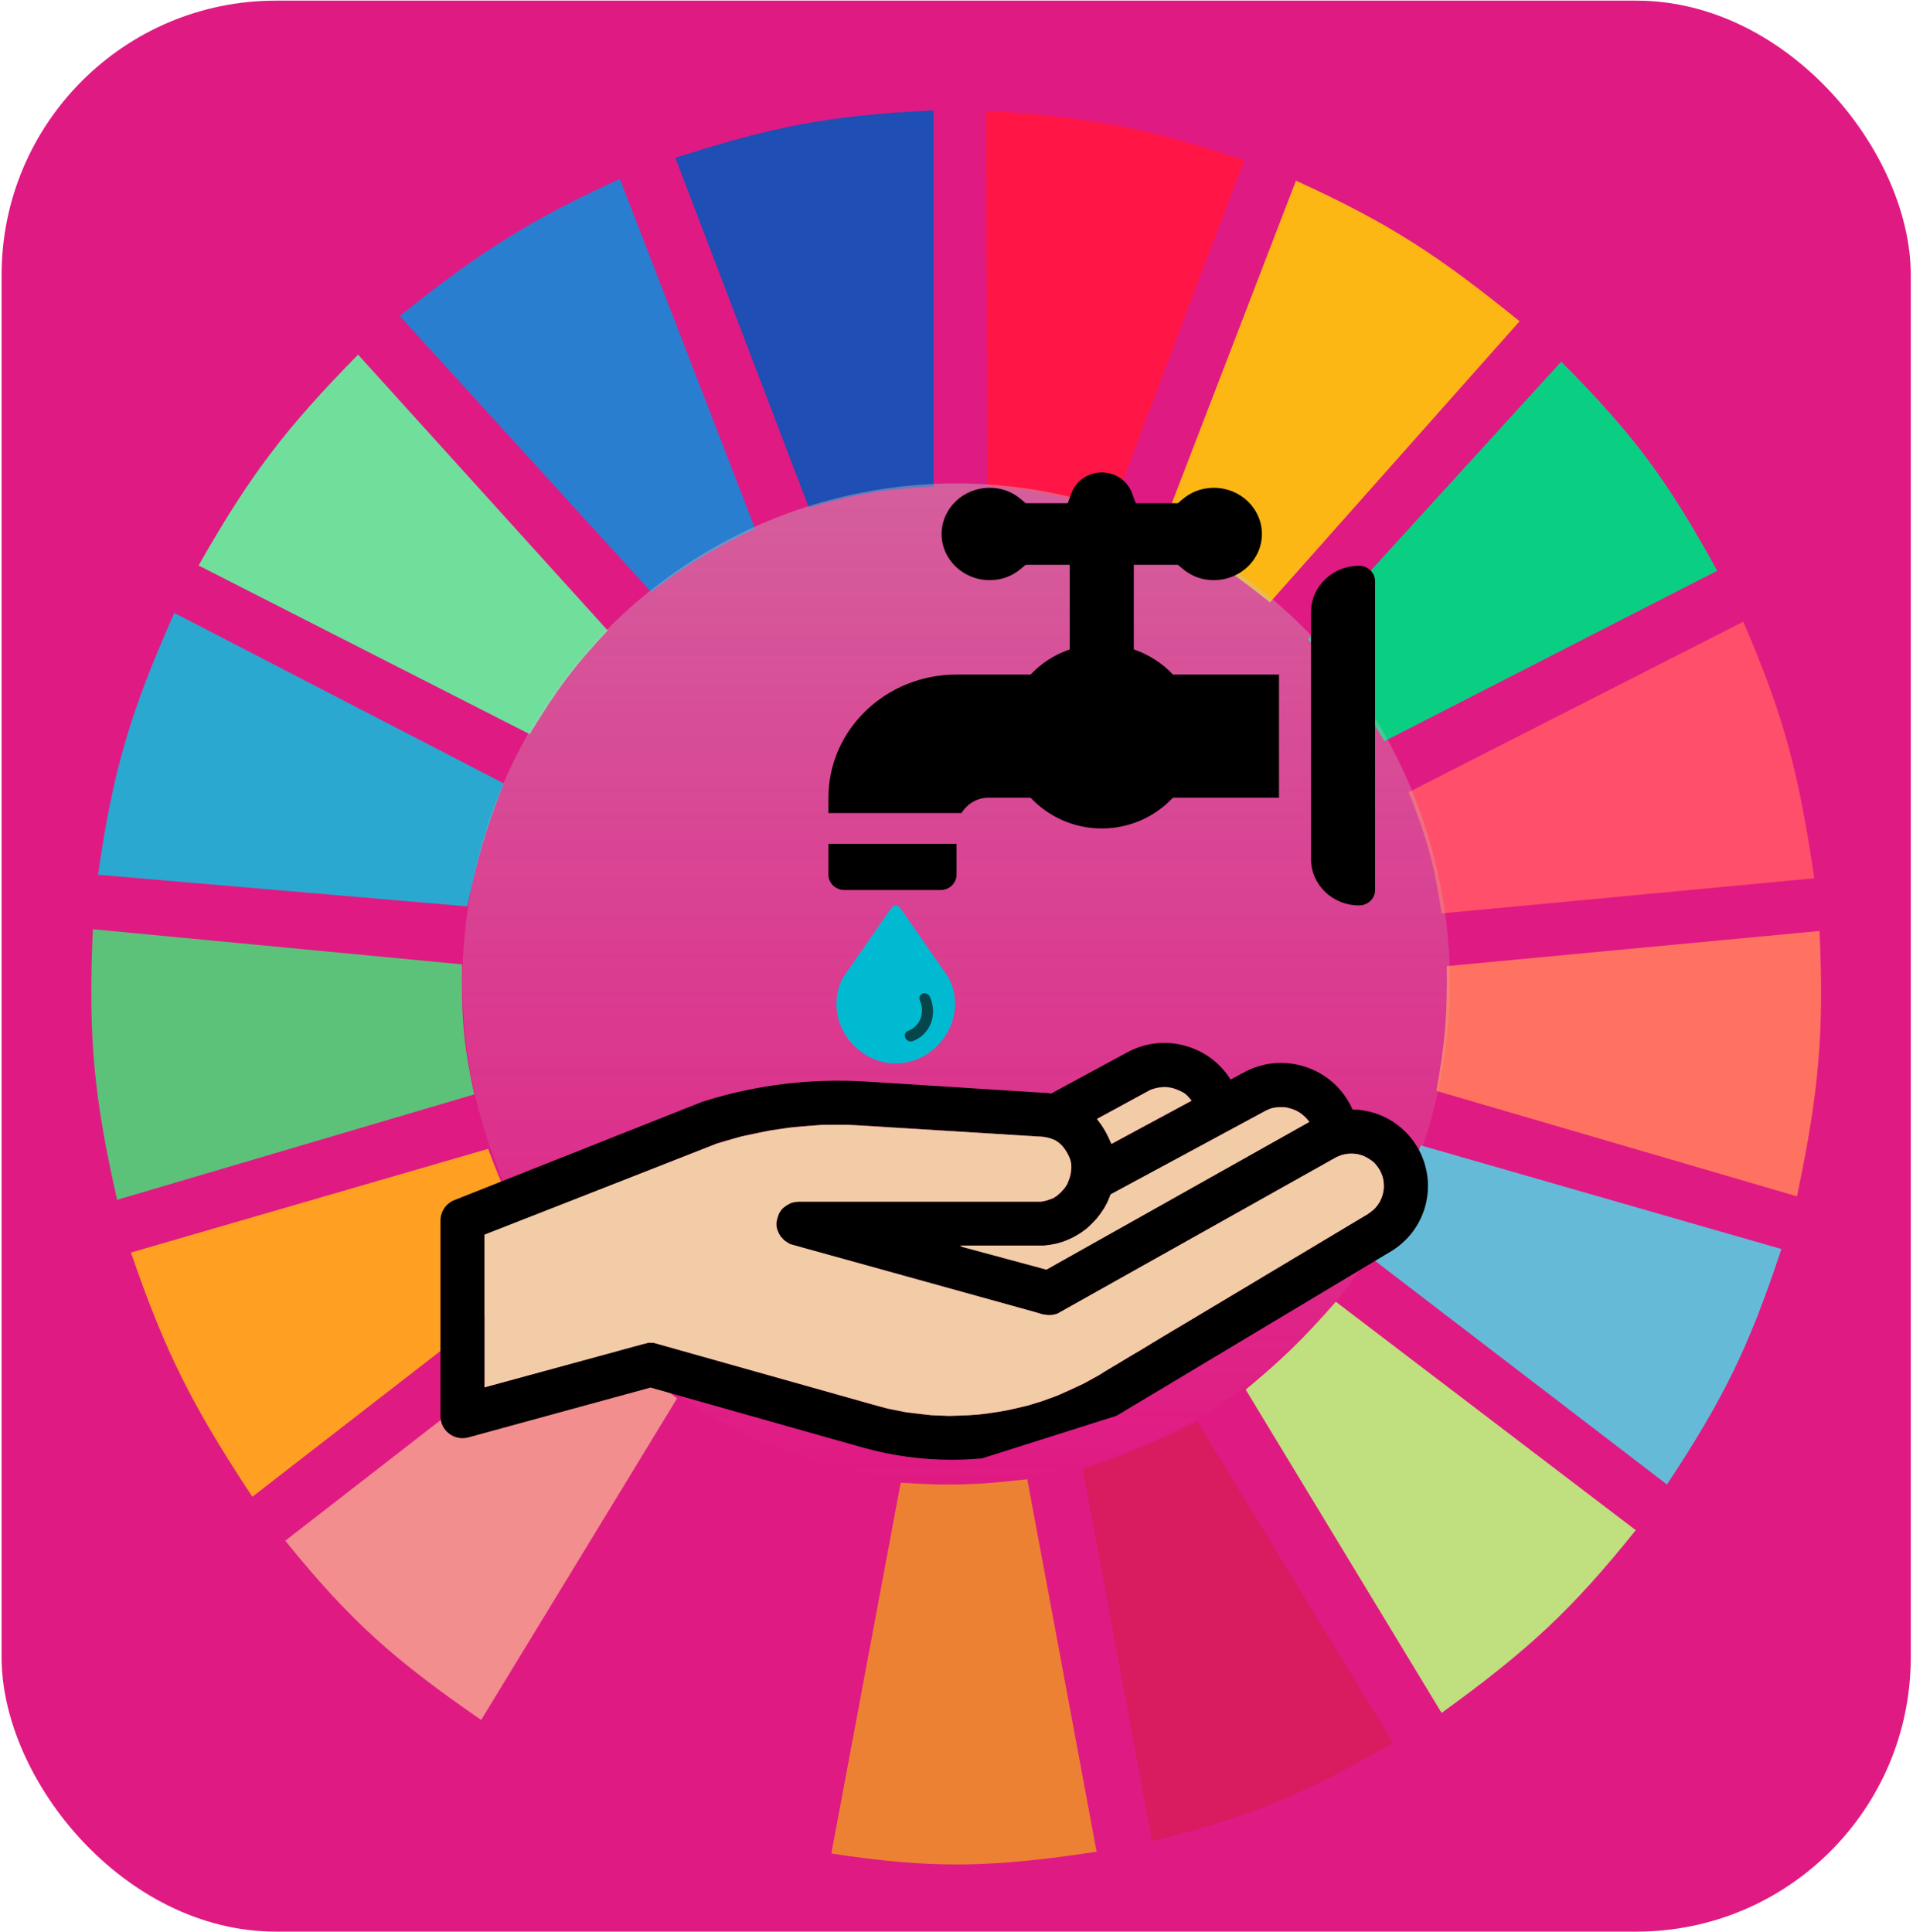 <svg width="687" height="694" viewBox="0 0 687 694" fill="none" xmlns="http://www.w3.org/2000/svg">
<rect x="0.571" y="0.229" width="685.626" height="693.507" rx="98.51" fill="#E01A83"/>
<g clip-path="url(#clip0)">
<path d="M290.466 182.271L242.527 56.687C277.338 45.509 297.494 41.42 335.292 39.648V174.698C317.327 175.705 307.484 177.327 290.466 182.271Z" fill="#1F4EB4"/>
<path d="M354.523 174.435L354.155 39.778C390.606 41.985 410.867 45.487 446.784 57.559L399.05 183.645C381.921 178.061 372.158 176 354.523 174.435Z" fill="#FF1546"/>
<path d="M416.847 191.106L465.408 64.891C499.934 80.643 517.082 92.246 545.721 115.377L456.069 216.349C442.05 205.144 433.666 199.403 416.847 191.106Z" fill="#FDB714"/>
<path d="M469.769 229.602L560.665 129.892C587.33 156.633 599.235 173.274 616.697 204.99L497.162 266.204C487.93 250.709 482.057 242.598 469.769 229.602Z" fill="#0ACF83"/>
<path d="M505.879 284.505L626.037 223.291C640.926 257.682 646.01 278.019 651.563 315.428L517.708 328.05C515.083 310.589 512.491 301.064 505.879 284.505Z" fill="#FF4F6A"/>
<path d="M515.838 391.788C518.835 375.022 519.79 365.278 519.573 346.982L653.428 334.36C655.09 371.046 653.264 391.894 645.334 429.653L515.838 391.788Z" fill="#FF7262"/>
<path d="M491.557 451.109C500.334 436.693 504.466 428.025 510.234 411.352L639.731 448.585C628.144 483.609 619.152 502.126 598.64 533.149L491.557 451.109Z" fill="#65BBD7"/>
<path d="M587.435 549.558L479.729 467.518C467.895 481.013 460.784 487.889 447.354 499.071L517.706 615.189C548.861 592.611 564.307 578.374 587.435 549.558Z" fill="#C0DF7E"/>
<path d="M500.275 625.918L429.923 510.431C414.66 518.144 405.721 521.958 388.833 527.47L413.736 661.258C449.414 652.264 468.374 644.489 500.275 625.918Z" fill="#D91B5F"/>
<path d="M323.462 532.518C341.208 533.68 351.159 533.333 368.91 531.256L393.813 665.044C355.75 670.779 334.835 671.25 298.559 665.675L323.462 532.518Z" fill="#EC8134"/>
<path d="M190.229 628.442L259.958 512.324C275.767 520.593 285.357 524.111 303.539 528.732L278.636 662.52C240.992 653.478 221.407 646.33 190.229 628.442Z" fill="#E01A83"/>
<path d="M102.448 553.344L208.909 470.673C220.781 484.641 228.502 491.305 243.151 502.227L172.8 617.714C142.006 596.429 126.234 582.763 102.448 553.344Z" fill="#F28E8E"/>
<path d="M90.617 537.567C69.44 505.415 59.558 486.382 47.036 449.848L175.288 412.614C181.693 429.864 186.551 439.2 196.455 455.527L90.617 537.567Z" fill="#FFA023"/>
<path d="M42.055 430.915C33.816 394.392 31.584 373.207 33.339 333.729L165.948 346.351C165.609 365.902 166.653 376.065 170.306 393.051L42.055 430.915Z" fill="#5CC279"/>
<path d="M35.207 314.166L167.817 325.526C171.496 308.129 174.254 298.446 180.891 281.35L62.601 220.136C46.879 255.596 40.645 276.126 35.207 314.166Z" fill="#2AA8D0"/>
<path d="M71.317 203.096C89.853 170.462 102.481 153.956 128.595 127.367L218.246 226.446C206.115 239.412 199.996 247.585 190.23 263.68L71.317 203.096Z" fill="#70DF9C"/>
<path d="M233.811 212.563C247.261 202.425 255.354 197.35 271.166 189.844L222.605 64.26C191.005 78.774 173.655 89.4 143.537 113.484L233.811 212.563Z" fill="#2A7ED0"/>
<ellipse opacity="0.4" cx="343.384" cy="352.893" rx="177.317" ry="179.287" fill="url(#paint0_linear)"/>
<path fill-rule="evenodd" clip-rule="evenodd" d="M311.242 388.457L347.611 390.756L363.446 391.756L373.67 392.402C374.979 392.414 376.274 392.52 377.547 392.715L404.363 378.201C410.983 374.467 418.644 373.573 425.95 375.683C432.664 377.623 438.278 381.869 441.939 387.733L446.274 385.387C452.893 381.653 460.556 380.76 467.863 382.87C475.196 384.988 481.215 389.858 484.812 396.582C485.145 397.202 485.453 397.834 485.737 398.476C488.444 398.516 491.153 398.954 493.769 399.798C501.041 402.145 507.053 407.465 510.263 414.391C516.177 427.152 511.532 442.231 499.458 449.465L402.592 507.502C402.037 507.835 401.479 508.163 400.919 508.486L352.665 523.765C349.039 524.099 345.397 524.267 341.751 524.267C330.997 524.268 320.218 522.809 309.732 519.845L233.63 498.337L168.196 516.234C165.813 516.888 163.265 516.39 161.302 514.895C159.339 513.4 158.187 511.075 158.187 508.609V438.364C158.187 435.124 160.166 432.212 163.182 431.016L252.058 395.763C252.236 395.692 252.419 395.627 252.603 395.57C271.617 389.593 291.345 387.2 311.242 388.457ZM491.31 435.907C496.43 432.839 498.4 426.444 495.892 421.032C494.51 418.052 492.027 415.854 488.899 414.843C485.769 413.834 482.466 414.163 479.599 415.772L380.615 471.326C378.791 472.351 376.635 472.611 374.618 472.052L284.653 447.112C280.838 446.054 278.392 442.344 278.927 438.426C279.461 434.508 282.812 431.587 286.771 431.587C286.771 431.587 345.9 431.587 372.831 431.604H372.839C377.577 431.604 381.831 428.739 383.68 424.305L383.866 423.857C385.345 420.311 384.966 416.44 382.828 413.242C380.692 410.047 377.262 408.214 373.415 408.214H373.401C373.234 408.214 373.067 408.209 372.901 408.198L310.242 404.238C292.394 403.109 274.695 405.239 257.631 410.567L174.021 443.73V498.246L231.571 482.505C232.256 482.317 232.959 482.224 233.663 482.224C234.389 482.224 235.114 482.324 235.82 482.523L314.042 504.629C341.063 512.265 370.366 508.37 394.445 493.943L491.31 435.907ZM454.026 399.175C453.98 399.202 453.933 399.228 453.885 399.253L398.832 429.052C398.72 429.35 398.604 429.645 398.481 429.94L398.294 430.387C393.982 440.731 383.99 447.417 372.837 447.417H372.82C365.345 447.412 355.391 447.409 344.909 447.407L375.704 455.944L470.176 402.922C468.582 400.568 466.238 398.861 463.463 398.06C460.268 397.138 456.917 397.534 454.026 399.175ZM412.116 391.989C412.069 392.016 412.022 392.042 411.975 392.067L393.978 401.809C394.701 402.646 395.375 403.532 395.998 404.464C397.349 406.486 398.405 408.647 399.16 410.89L427.957 395.303C426.375 393.172 424.153 391.625 421.552 390.874C418.358 389.952 415.006 390.347 412.116 391.989Z" fill="black"/>
<path d="M174.018 443.39V498.24L230.725 482.794L231.876 482.531L232.739 482.269H233.315H233.891H234.754L235.618 482.531L313.05 504.335L318.807 505.911L325.428 507.224L334.351 508.275L340.972 508.538L347.88 508.275L351.623 508.012L355.652 507.487L359.107 506.962L361.985 506.436L368.894 504.86L374.075 503.284L379.832 501.182L386.741 498.03L389.043 496.979L391.922 495.403L394.8 493.827L396.815 492.514L401.709 489.624L406.027 486.997L409.193 485.158L413.511 482.531L417.829 479.904L424.449 475.964L431.07 472.024L491.231 436.035L492.958 434.721L493.822 433.933L494.685 432.882L495.549 431.569L496.124 430.256C496.689 428.835 496.843 427.949 496.988 426.315C496.948 423.78 496.634 422.484 495.549 420.273C494.329 418.38 493.577 417.36 491.807 416.333C490.289 415.38 489.354 414.96 487.489 414.494C485.391 414.226 484.198 414.26 482.02 414.757L480.005 415.545L380.696 471.236L379.832 471.761L378.969 472.024L377.529 472.286H376.378L374.363 472.024L371.772 471.236L283.689 446.805L281.674 445.492L280.235 443.916L279.659 442.865L279.084 441.551L278.796 440.238V439.187L279.084 437.874L279.659 436.035L280.235 434.984L281.099 433.933L282.538 432.882L283.977 432.094L284.841 431.832L286.568 431.569H287.144H373.918L375.226 431.306L376.954 430.781L378.393 430.256L379.544 429.467L380.983 428.154L382.423 426.578L383.286 425.264L384.15 422.9C385.088 419.053 385 417.118 383.286 414.231C381.847 411.667 380.866 410.712 378.969 409.503C376.882 408.681 375.69 408.324 373.499 408.189H373.211L304.703 403.986H295.203L285.704 404.774L283.114 405.037L276.205 406.088L266.13 408.189L257.207 410.816L174.018 443.39Z" fill="#F2CBA7"/>
<path d="M345.579 447.854L375.804 455.997L470.219 402.934L469.356 401.883C466.801 399.195 465.014 398.46 461.584 397.68H458.705L456.978 397.942L456.115 398.205L455.539 398.468L454.388 398.993L398.832 428.94L398.544 429.728L397.681 431.83L396.529 433.931L395.09 436.033L393.651 437.872L391.348 440.236L390.196 441.287L388.757 442.337L387.606 443.125L385.303 444.439L383 445.49L381.561 446.015L379.834 446.54L377.243 447.066L375.228 447.329H374.652H370.623H344.716L345.579 447.854Z" fill="#F2CBA7"/>
<path d="M393.936 401.883C396.223 404.871 397.37 406.8 399.117 410.815L427.902 395.316L427.039 394.265C426.323 393.405 425.891 392.982 425.024 392.426C420.442 390.113 417.858 389.875 413.222 391.376L393.936 401.883Z" fill="#F2CBA7"/>
<path d="M340.398 350.68C340.398 350.613 340.333 350.547 340.268 350.547L323.25 326.048C322.926 325.513 322.341 325.18 321.692 325.18C321.042 325.18 320.457 325.513 320.133 326.048L303.115 350.547C303.05 350.613 303.05 350.68 302.985 350.68C301.231 353.751 300.387 357.022 300.387 360.493C300.387 372.108 310.13 381.921 321.692 381.921C329.291 381.921 336.371 377.649 340.268 370.773C343.841 364.365 343.906 356.888 340.398 350.68Z" fill="#00BAD2"/>
<path d="M331.346 356.842C330.322 357.219 329.895 358.312 330.36 359.364C332.304 363.759 330.399 368.637 326.122 370.212C325.098 370.589 324.671 371.682 325.137 372.735C325.602 373.787 326.741 374.303 327.765 373.926C334.029 371.618 336.822 364.471 333.974 358.033C333.509 356.981 332.37 356.465 331.346 356.842Z" fill="#07454D"/>
<path d="M488.072 203.2C491.248 203.2 493.823 205.675 493.823 208.728V319.651C493.823 322.704 491.248 325.179 488.072 325.179C478.542 325.179 470.818 317.754 470.818 308.596V219.783C470.818 210.625 478.542 203.2 488.072 203.2Z" fill="black"/>
<path d="M343.52 303.068V314.124C343.52 317.177 340.944 319.652 337.768 319.652H303.26C300.083 319.652 297.508 317.177 297.508 314.124V303.068H343.52Z" fill="black"/>
<path d="M343.519 242.263H370.112C373.913 238.208 378.703 235.104 384.162 233.238V202.831H368.363C367.212 203.553 363.292 208.359 355.405 208.359C345.891 208.359 338.151 200.92 338.151 191.776C338.151 182.632 345.891 175.193 355.405 175.193C363.301 175.193 367.21 179.998 368.363 180.721H383.455L384.814 177.039C386.443 172.629 390.801 169.665 395.665 169.665C400.529 169.665 404.888 172.629 406.517 177.039L407.876 180.721H422.968C424.118 179.999 428.039 175.193 435.925 175.193C445.44 175.193 453.18 182.632 453.18 191.776C453.18 200.92 445.44 208.359 435.925 208.359C428.03 208.359 424.121 203.554 422.968 202.831H407.168V233.238C412.627 235.103 417.418 238.208 421.218 242.263H459.314V286.485H421.322H421.218C414.902 293.224 405.845 297.54 395.665 297.54C385.485 297.54 376.429 293.224 370.112 286.485H370.009H355.022C350.81 286.485 347.286 288.767 345.282 292.012H297.508V286.485C297.508 262.061 318.107 242.263 343.519 242.263Z" fill="black"/>
</g>
<defs>
<linearGradient id="paint0_linear" x1="343.384" y1="173.605" x2="343.384" y2="532.18" gradientUnits="userSpaceOnUse">
<stop stop-color="#C4C4C4"/>
<stop offset="1" stop-color="#C4C4C4" stop-opacity="0"/>
</linearGradient>
<clipPath id="clip0">
<rect width="622.58" height="646.222" fill="white" transform="translate(32.095 23.871)"/>
</clipPath>
</defs>
</svg>
